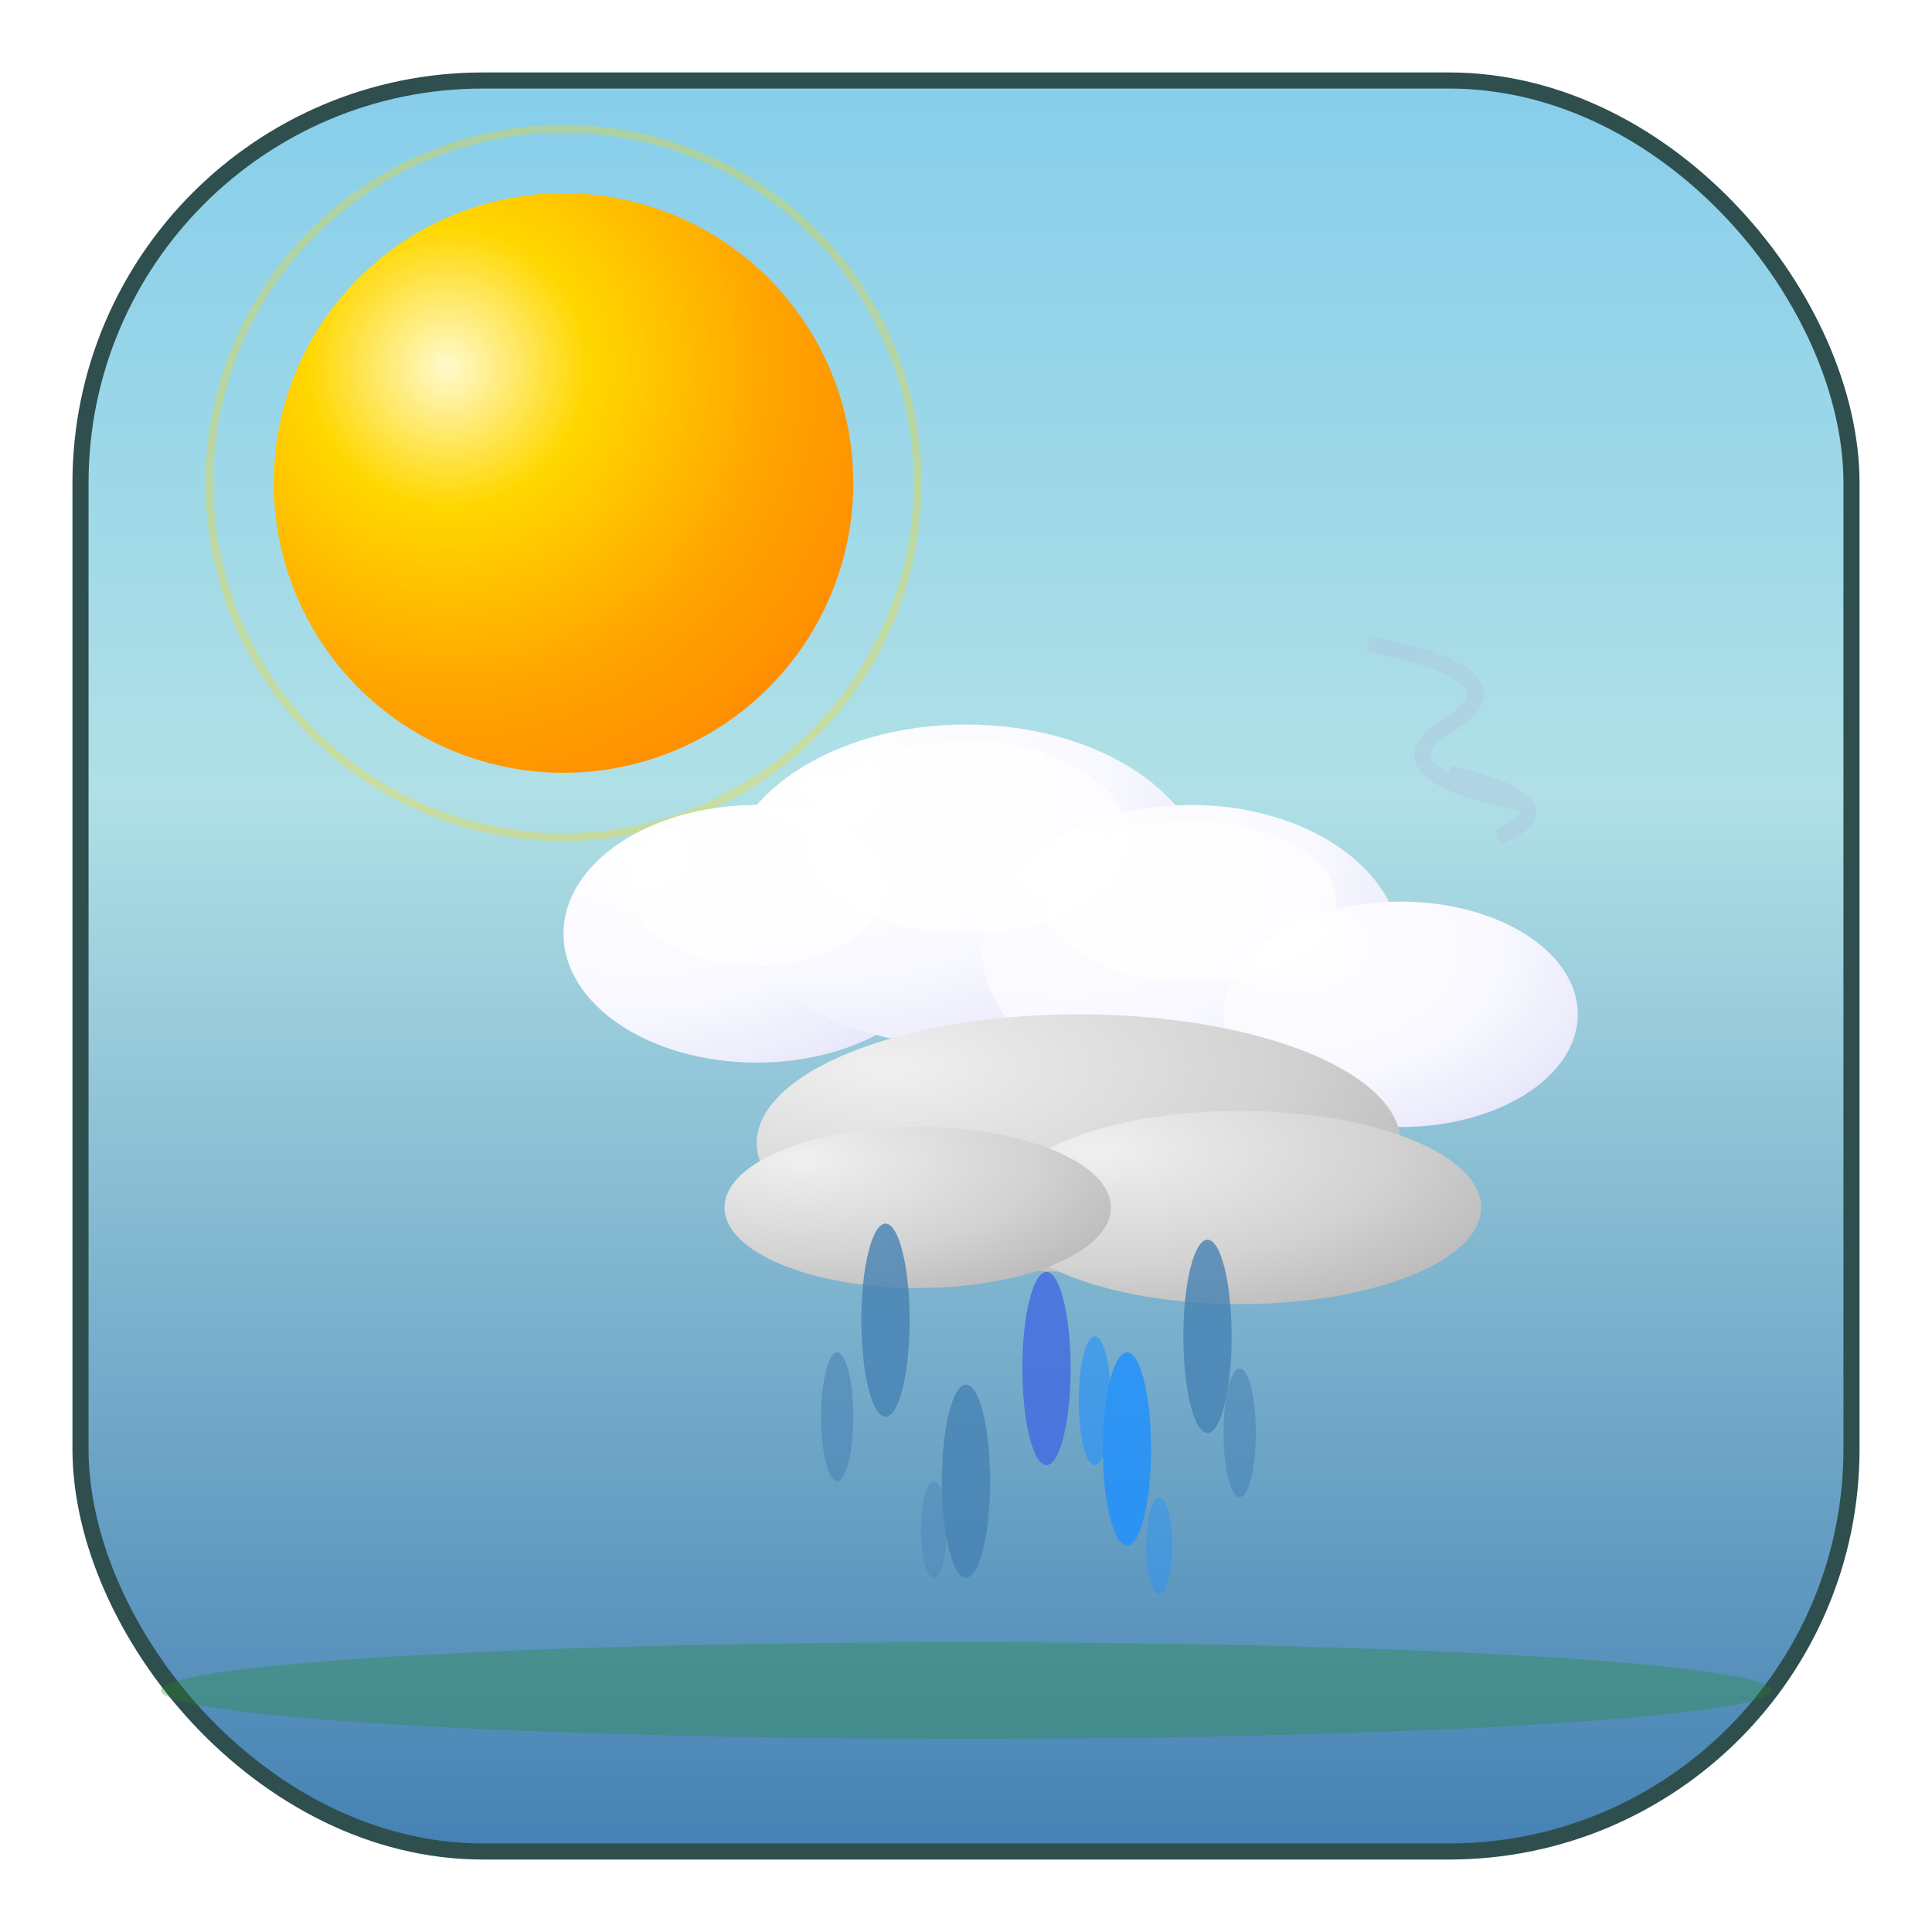 <svg viewBox="0 0 120 120" xmlns="http://www.w3.org/2000/svg">
  <defs>
    <!-- Sky gradient (realistic sky colors) -->
    <linearGradient id="skyGradient" x1="0%" y1="0%" x2="0%" y2="100%">
      <stop offset="0%" style="stop-color:#87CEEB"/>
      <stop offset="40%" style="stop-color:#B0E0E6"/>
      <stop offset="100%" style="stop-color:#4682B4"/>
    </linearGradient>
    
    <!-- Sun gradient (realistic sun) -->
    <radialGradient id="realisticSun" cx="0.3" cy="0.3" r="0.8">
      <stop offset="0%" style="stop-color:#FFFACD"/>
      <stop offset="30%" style="stop-color:#FFD700"/>
      <stop offset="70%" style="stop-color:#FFA500"/>
      <stop offset="100%" style="stop-color:#FF8C00"/>
    </radialGradient>
    
    <!-- Realistic cloud gradient -->
    <radialGradient id="realisticCloud" cx="0.2" cy="0.2" r="1.2">
      <stop offset="0%" style="stop-color:#FFFFFF"/>
      <stop offset="50%" style="stop-color:#F8F8FF"/>
      <stop offset="80%" style="stop-color:#E6E6FA"/>
      <stop offset="100%" style="stop-color:#D3D3D3"/>
    </radialGradient>
    
    <!-- Rain cloud gradient -->
    <radialGradient id="rainCloud" cx="0.2" cy="0.2" r="1.2">
      <stop offset="0%" style="stop-color:#F0F0F0"/>
      <stop offset="50%" style="stop-color:#D3D3D3"/>
      <stop offset="100%" style="stop-color:#A9A9A9"/>
    </radialGradient>
    
    <!-- Shadow and depth filters -->
    <filter id="softShadow" x="-50%" y="-50%" width="300%" height="300%">
      <feGaussianBlur in="SourceAlpha" stdDeviation="3"/>
      <feOffset dx="2" dy="3" result="offset"/>
      <feComponentTransfer>
        <feFuncA type="linear" slope="0.3"/>
      </feComponentTransfer>
      <feMerge> 
        <feMergeNode/>
        <feMergeNode in="SourceGraphic"/> 
      </feMerge>
    </filter>
    
    <filter id="innerGlow" x="-50%" y="-50%" width="300%" height="300%">
      <feGaussianBlur stdDeviation="2" result="coloredBlur"/>
      <feMerge>
        <feMergeNode in="coloredBlur"/>
        <feMergeNode in="SourceGraphic"/>
      </feMerge>
    </filter>
  </defs>
  
  <!-- App icon background with rounded corners -->
  <rect x="5" y="5" width="110" height="110" rx="25" ry="25" fill="url(#skyGradient)" stroke="#2F4F4F" stroke-width="1"/>
  
  <!-- Realistic sun with glow effect -->
  <circle cx="35" cy="30" r="18" fill="url(#realisticSun)" filter="url(#innerGlow)"/>
  
  <!-- Sun corona/glow -->
  <circle cx="35" cy="30" r="22" fill="none" stroke="#FFD700" stroke-width="0.5" opacity="0.3"/>
  
  <!-- Realistic cloud formation (cumulus-style) -->
  <g filter="url(#softShadow)">
    <!-- Main cloud body -->
    <ellipse cx="45" cy="55" rx="12" ry="8" fill="url(#realisticCloud)"/>
    <ellipse cx="58" cy="52" rx="15" ry="10" fill="url(#realisticCloud)"/>
    <ellipse cx="72" cy="56" rx="13" ry="9" fill="url(#realisticCloud)"/>
    <ellipse cx="85" cy="60" rx="11" ry="7" fill="url(#realisticCloud)"/>
    
    <!-- Cloud highlights -->
    <ellipse cx="45" cy="52" rx="8" ry="5" fill="#FFFFFF" opacity="0.7"/>
    <ellipse cx="58" cy="49" rx="10" ry="6" fill="#FFFFFF" opacity="0.7"/>
    <ellipse cx="72" cy="53" rx="9" ry="5" fill="#FFFFFF" opacity="0.7"/>
  </g>
  
  <!-- Rain cloud (darker, more realistic) -->
  <g filter="url(#softShadow)">
    <ellipse cx="65" cy="68" rx="20" ry="8" fill="url(#rainCloud)"/>
    <ellipse cx="75" cy="72" rx="15" ry="6" fill="url(#rainCloud)"/>
    <ellipse cx="55" cy="72" rx="12" ry="5" fill="url(#rainCloud)"/>
  </g>
  
  <!-- Realistic raindrops with motion blur effect -->
  <g opacity="0.8">
    <!-- Large drops -->
    <ellipse cx="55" cy="82" rx="1.5" ry="6" fill="#4682B4"/>
    <ellipse cx="65" cy="85" rx="1.5" ry="6" fill="#4169E1"/>
    <ellipse cx="75" cy="83" rx="1.5" ry="6" fill="#4682B4"/>
    <ellipse cx="70" cy="90" rx="1.5" ry="6" fill="#1E90FF"/>
    <ellipse cx="60" cy="92" rx="1.5" ry="6" fill="#4682B4"/>
    
    <!-- Medium drops -->
    <ellipse cx="52" cy="88" rx="1" ry="4" fill="#4682B4" opacity="0.7"/>
    <ellipse cx="68" cy="87" rx="1" ry="4" fill="#1E90FF" opacity="0.7"/>
    <ellipse cx="77" cy="89" rx="1" ry="4" fill="#4682B4" opacity="0.7"/>
    
    <!-- Small drops for depth -->
    <ellipse cx="58" cy="95" rx="0.8" ry="3" fill="#4682B4" opacity="0.5"/>
    <ellipse cx="72" cy="96" rx="0.8" ry="3" fill="#1E90FF" opacity="0.5"/>
  </g>
  
  <!-- Wind effect (subtle curved lines) -->
  <g stroke="#B0C4DE" stroke-width="1" fill="none" opacity="0.4">
    <path d="M85 40 Q95 42 90 45 Q85 48 95 50"/>
    <path d="M90 48 Q98 50 93 52"/>
  </g>
  
  <!-- Ground/horizon line for realism -->
  <ellipse cx="60" cy="105" rx="50" ry="3" fill="#228B22" opacity="0.3"/>
</svg>